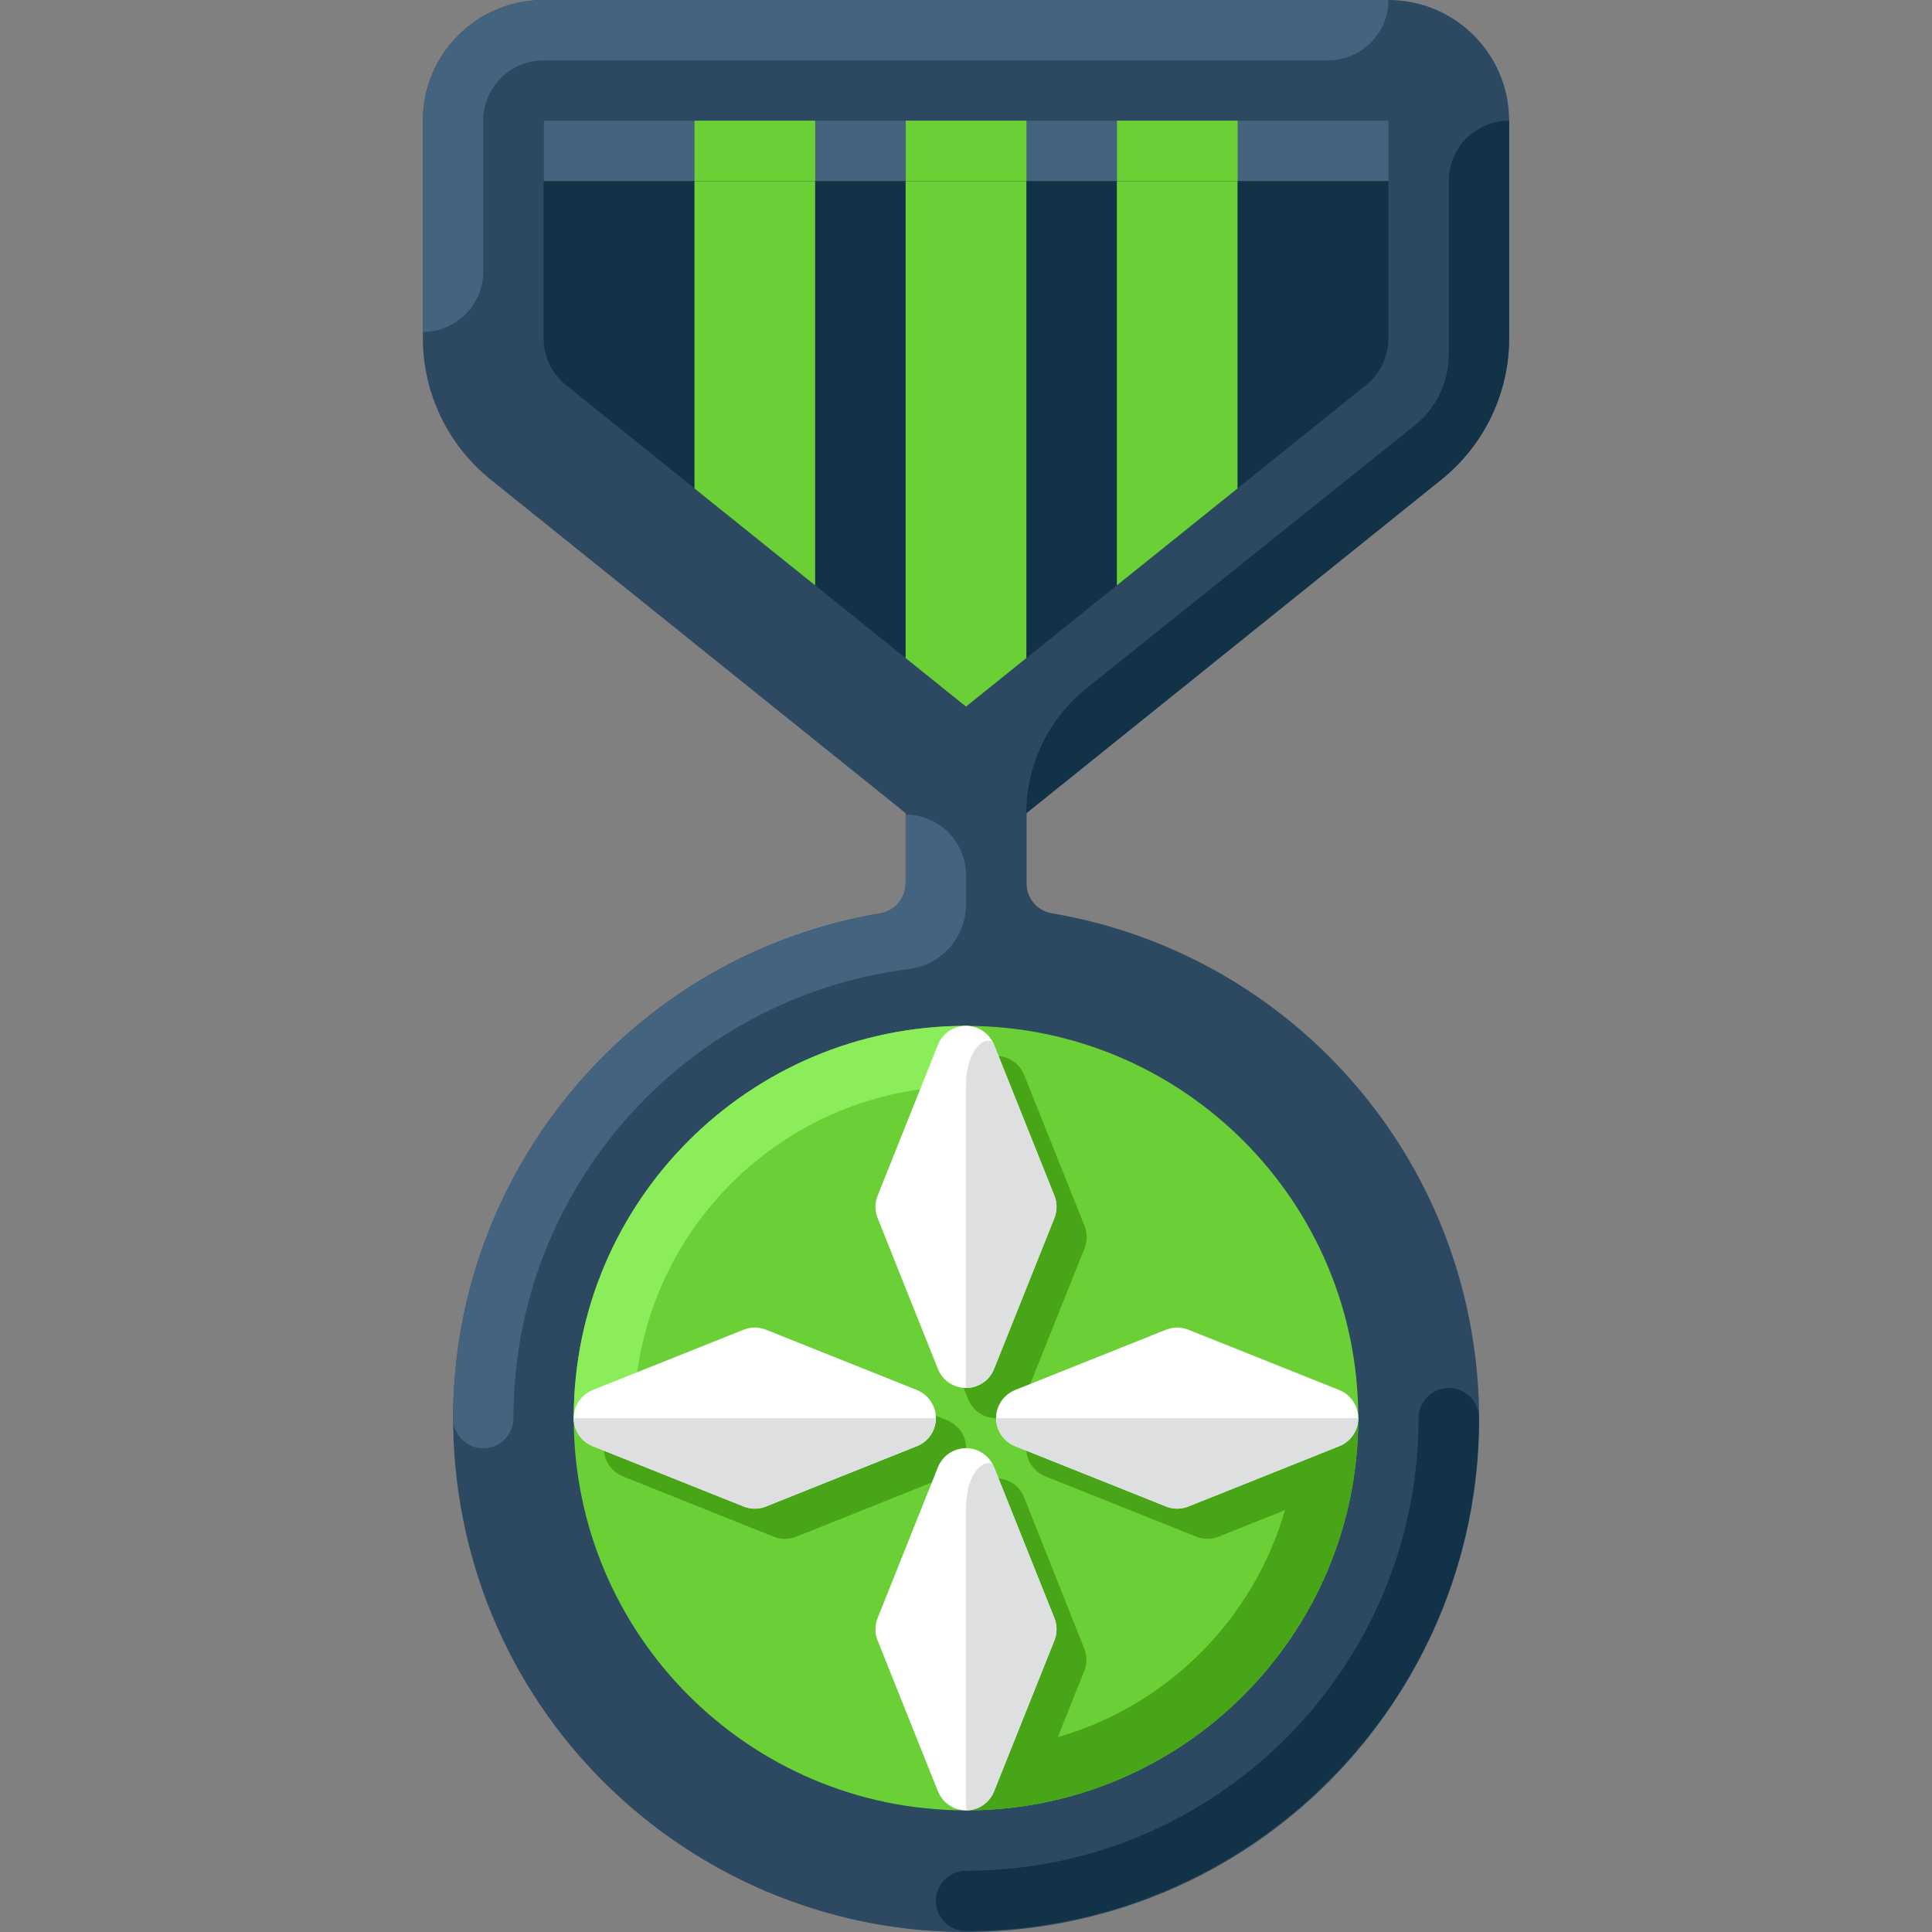 <svg width="24" height="24" viewBox="0 0 24 24" fill="none" xmlns="http://www.w3.org/2000/svg">
<rect x="0" y="0" width="24" height="24" fill="#808080" stroke="none"/>
<path d="M17.907 5.956C18.438 5.528 18.747 4.883 18.747 4.202V1.499C18.747 0.671 18.075 0 17.247 0H6.753C5.925 0 5.253 0.671 5.253 1.499V4.202C5.253 4.883 5.562 5.528 6.093 5.956L11.25 10.101V10.971C11.252 11.158 11.117 11.318 10.932 11.346C7.463 11.937 5.13 15.228 5.72 18.697C6.311 22.166 9.603 24.499 13.072 23.909C16.541 23.318 18.874 20.026 18.283 16.557C17.829 13.89 15.739 11.8 13.072 11.346C12.887 11.318 12.751 11.158 12.753 10.971V10.101L17.907 5.956Z" fill="#2D4961"/>
<path d="M7.034 4.786C6.856 4.644 6.753 4.429 6.753 4.201V1.499H17.247V4.201C17.247 4.429 17.144 4.644 16.966 4.786L12 8.778L7.034 4.786Z" fill="#123247"/>
<path d="M12 22.489C9.309 22.489 7.127 20.307 7.127 17.616C7.127 14.925 9.309 12.744 12 12.744C14.691 12.744 16.873 14.925 16.873 17.616C16.873 20.307 14.691 22.489 12 22.489Z" fill="#6AD035"/>
<path d="M7.502 17.991C7.295 17.991 7.127 17.823 7.127 17.616C7.127 14.925 9.309 12.744 12 12.744C12.207 12.744 12.375 12.912 12.375 13.118C12.375 13.325 12.207 13.493 12 13.493C9.723 13.493 7.877 15.339 7.877 17.616C7.877 17.823 7.709 17.991 7.502 17.991Z" fill="#8CED5A"/>
<path d="M12 23.988C11.793 23.988 11.625 23.82 11.625 23.613C11.625 23.407 11.793 23.239 12 23.239C15.105 23.239 17.622 20.721 17.622 17.616C17.622 17.41 17.79 17.242 17.997 17.242C18.204 17.242 18.372 17.41 18.372 17.616C18.372 21.136 15.519 23.988 12 23.988Z" fill="#123247"/>
<path d="M11.25 10.12V10.971C11.253 11.158 11.117 11.318 10.932 11.346C7.873 11.866 5.633 14.514 5.628 17.616C5.628 17.823 5.796 17.991 6.003 17.991C6.21 17.991 6.378 17.823 6.378 17.616C6.377 14.789 8.476 12.401 11.28 12.039C11.686 11.994 11.995 11.653 12 11.245V10.87C12 10.456 11.664 10.12 11.25 10.12Z" fill="#44637F"/>
<path d="M17.997 2.249V4.408C17.996 4.749 17.84 5.072 17.573 5.285L13.499 8.549C13.026 8.926 12.75 9.497 12.749 10.101L17.907 5.956C18.438 5.528 18.747 4.883 18.747 4.201V1.499C18.332 1.499 17.997 1.834 17.997 2.249Z" fill="#123247"/>
<path d="M6.753 0C5.925 0 5.253 0.671 5.253 1.499V4.123C5.667 4.123 6.003 3.787 6.003 3.373V1.499C6.003 1.085 6.338 0.75 6.753 0.75H16.498C16.912 0.75 17.247 0.414 17.247 4.68743e-05H6.753V0Z" fill="#44637F"/>
<path d="M15.373 6.068V2.249H13.874V7.272L15.373 6.068Z" fill="#6AD035"/>
<path d="M10.126 7.272V2.249H8.627V6.068L10.126 7.272Z" fill="#6AD035"/>
<path d="M11.25 8.175L12 8.778L12.75 8.175V2.249H11.25V8.175Z" fill="#6AD035"/>
<path d="M17.249 1.499H6.754V2.249H17.249V1.499Z" fill="#44637F"/>
<path d="M10.127 1.499H8.628V2.249H10.127V1.499Z" fill="#6AD035"/>
<path d="M12.751 1.499H11.252V2.249H12.751V1.499Z" fill="#6AD035"/>
<path d="M15.375 1.499H13.876V2.249H15.375V1.499Z" fill="#6AD035"/>
<path fill-rule="evenodd" clip-rule="evenodd" d="M13.473 15.229L12.723 13.355C12.647 13.162 12.43 13.068 12.237 13.144C12.141 13.182 12.064 13.258 12.026 13.355L11.277 15.229C11.241 15.318 11.241 15.417 11.277 15.506L12.026 17.38C12.102 17.573 12.32 17.667 12.513 17.591C12.609 17.553 12.686 17.477 12.723 17.38L13.473 15.506C13.508 15.417 13.508 15.318 13.473 15.229ZM12 22.489L12.004 22.489C14.691 22.487 16.869 20.309 16.873 17.622L16.873 17.616V17.586L16.871 17.586C16.856 17.393 16.694 17.241 16.498 17.241C16.402 17.241 16.315 17.277 16.248 17.336L15.141 16.893C15.051 16.857 14.95 16.857 14.86 16.893L12.986 17.643C12.793 17.719 12.699 17.936 12.775 18.129C12.813 18.225 12.889 18.302 12.986 18.34L14.86 19.089C14.949 19.125 15.048 19.125 15.137 19.089L15.962 18.76C15.571 20.118 14.5 21.189 13.141 21.579L13.469 20.757C13.505 20.668 13.505 20.569 13.469 20.48L12.723 18.602C12.647 18.409 12.43 18.315 12.237 18.391C12.141 18.43 12.064 18.506 12.026 18.602L11.277 20.476C11.241 20.565 11.241 20.664 11.277 20.753L11.721 21.864C11.661 21.931 11.625 22.018 11.625 22.114C11.625 22.311 11.777 22.472 11.97 22.488L11.97 22.489H12ZM11.764 18.34L9.89 19.09C9.801 19.125 9.701 19.125 9.613 19.09L7.738 18.34C7.642 18.302 7.566 18.226 7.528 18.129C7.452 17.937 7.546 17.719 7.738 17.643L9.613 16.893C9.702 16.858 9.801 16.858 9.89 16.893L11.764 17.643C11.86 17.681 11.936 17.757 11.975 17.853C12.051 18.046 11.957 18.264 11.764 18.34Z" fill="#48A517"/>
<path d="M13.098 14.854L12.348 12.98C12.272 12.787 12.055 12.693 11.862 12.769C11.766 12.807 11.689 12.883 11.651 12.98L10.902 14.854C10.866 14.943 10.866 15.042 10.902 15.131L11.651 17.005C11.727 17.198 11.945 17.292 12.138 17.216C12.234 17.178 12.311 17.102 12.348 17.005L13.098 15.131C13.133 15.042 13.133 14.943 13.098 14.854Z" fill="white"/>
<path d="M13.098 20.101L12.348 18.227C12.272 18.034 12.055 17.94 11.862 18.016C11.766 18.054 11.689 18.13 11.651 18.227L10.902 20.101C10.866 20.19 10.866 20.289 10.902 20.378L11.651 22.252C11.727 22.445 11.945 22.539 12.138 22.463C12.234 22.425 12.311 22.349 12.348 22.252L13.098 20.378C13.133 20.289 13.133 20.19 13.098 20.101Z" fill="white"/>
<path d="M14.762 18.714L16.636 17.965C16.829 17.889 16.923 17.671 16.847 17.478C16.809 17.382 16.733 17.305 16.636 17.267L14.762 16.518C14.673 16.482 14.574 16.482 14.485 16.518L12.611 17.267C12.418 17.344 12.324 17.561 12.4 17.754C12.438 17.85 12.514 17.927 12.611 17.965L14.485 18.714C14.574 18.75 14.673 18.75 14.762 18.714Z" fill="white"/>
<path d="M9.515 18.714L11.389 17.965C11.582 17.889 11.676 17.671 11.6 17.478C11.561 17.382 11.485 17.305 11.389 17.267L9.515 16.518C9.426 16.482 9.327 16.482 9.238 16.518L7.363 17.267C7.171 17.344 7.077 17.561 7.153 17.754C7.191 17.85 7.267 17.927 7.363 17.965L9.238 18.714C9.326 18.75 9.426 18.75 9.515 18.714Z" fill="white"/>
<path d="M12.349 22.253L13.098 20.379C13.134 20.29 13.134 20.191 13.098 20.102L12.349 18.227C12.292 18.085 12 18.227 12 18.741V22.489C12.153 22.489 12.292 22.396 12.349 22.253Z" fill="#DDDFE1"/>
<path d="M12.349 17.005L13.098 15.131C13.134 15.042 13.134 14.943 13.098 14.854L12.349 12.98C12.292 12.837 12 12.98 12 13.493V17.241C12.153 17.241 12.292 17.148 12.349 17.005Z" fill="#DDDFE1"/>
<path d="M12.611 17.965L14.485 18.714C14.574 18.75 14.673 18.75 14.762 18.714L16.636 17.965C16.779 17.908 16.873 17.77 16.873 17.616H12.375C12.374 17.77 12.468 17.908 12.611 17.965Z" fill="#DDDFE1"/>
<path d="M7.364 17.965L9.238 18.714C9.327 18.75 9.426 18.75 9.515 18.714L11.389 17.965C11.532 17.908 11.625 17.77 11.625 17.616H7.127C7.127 17.77 7.221 17.908 7.364 17.965Z" fill="#DDDFE1"/>
</svg>
